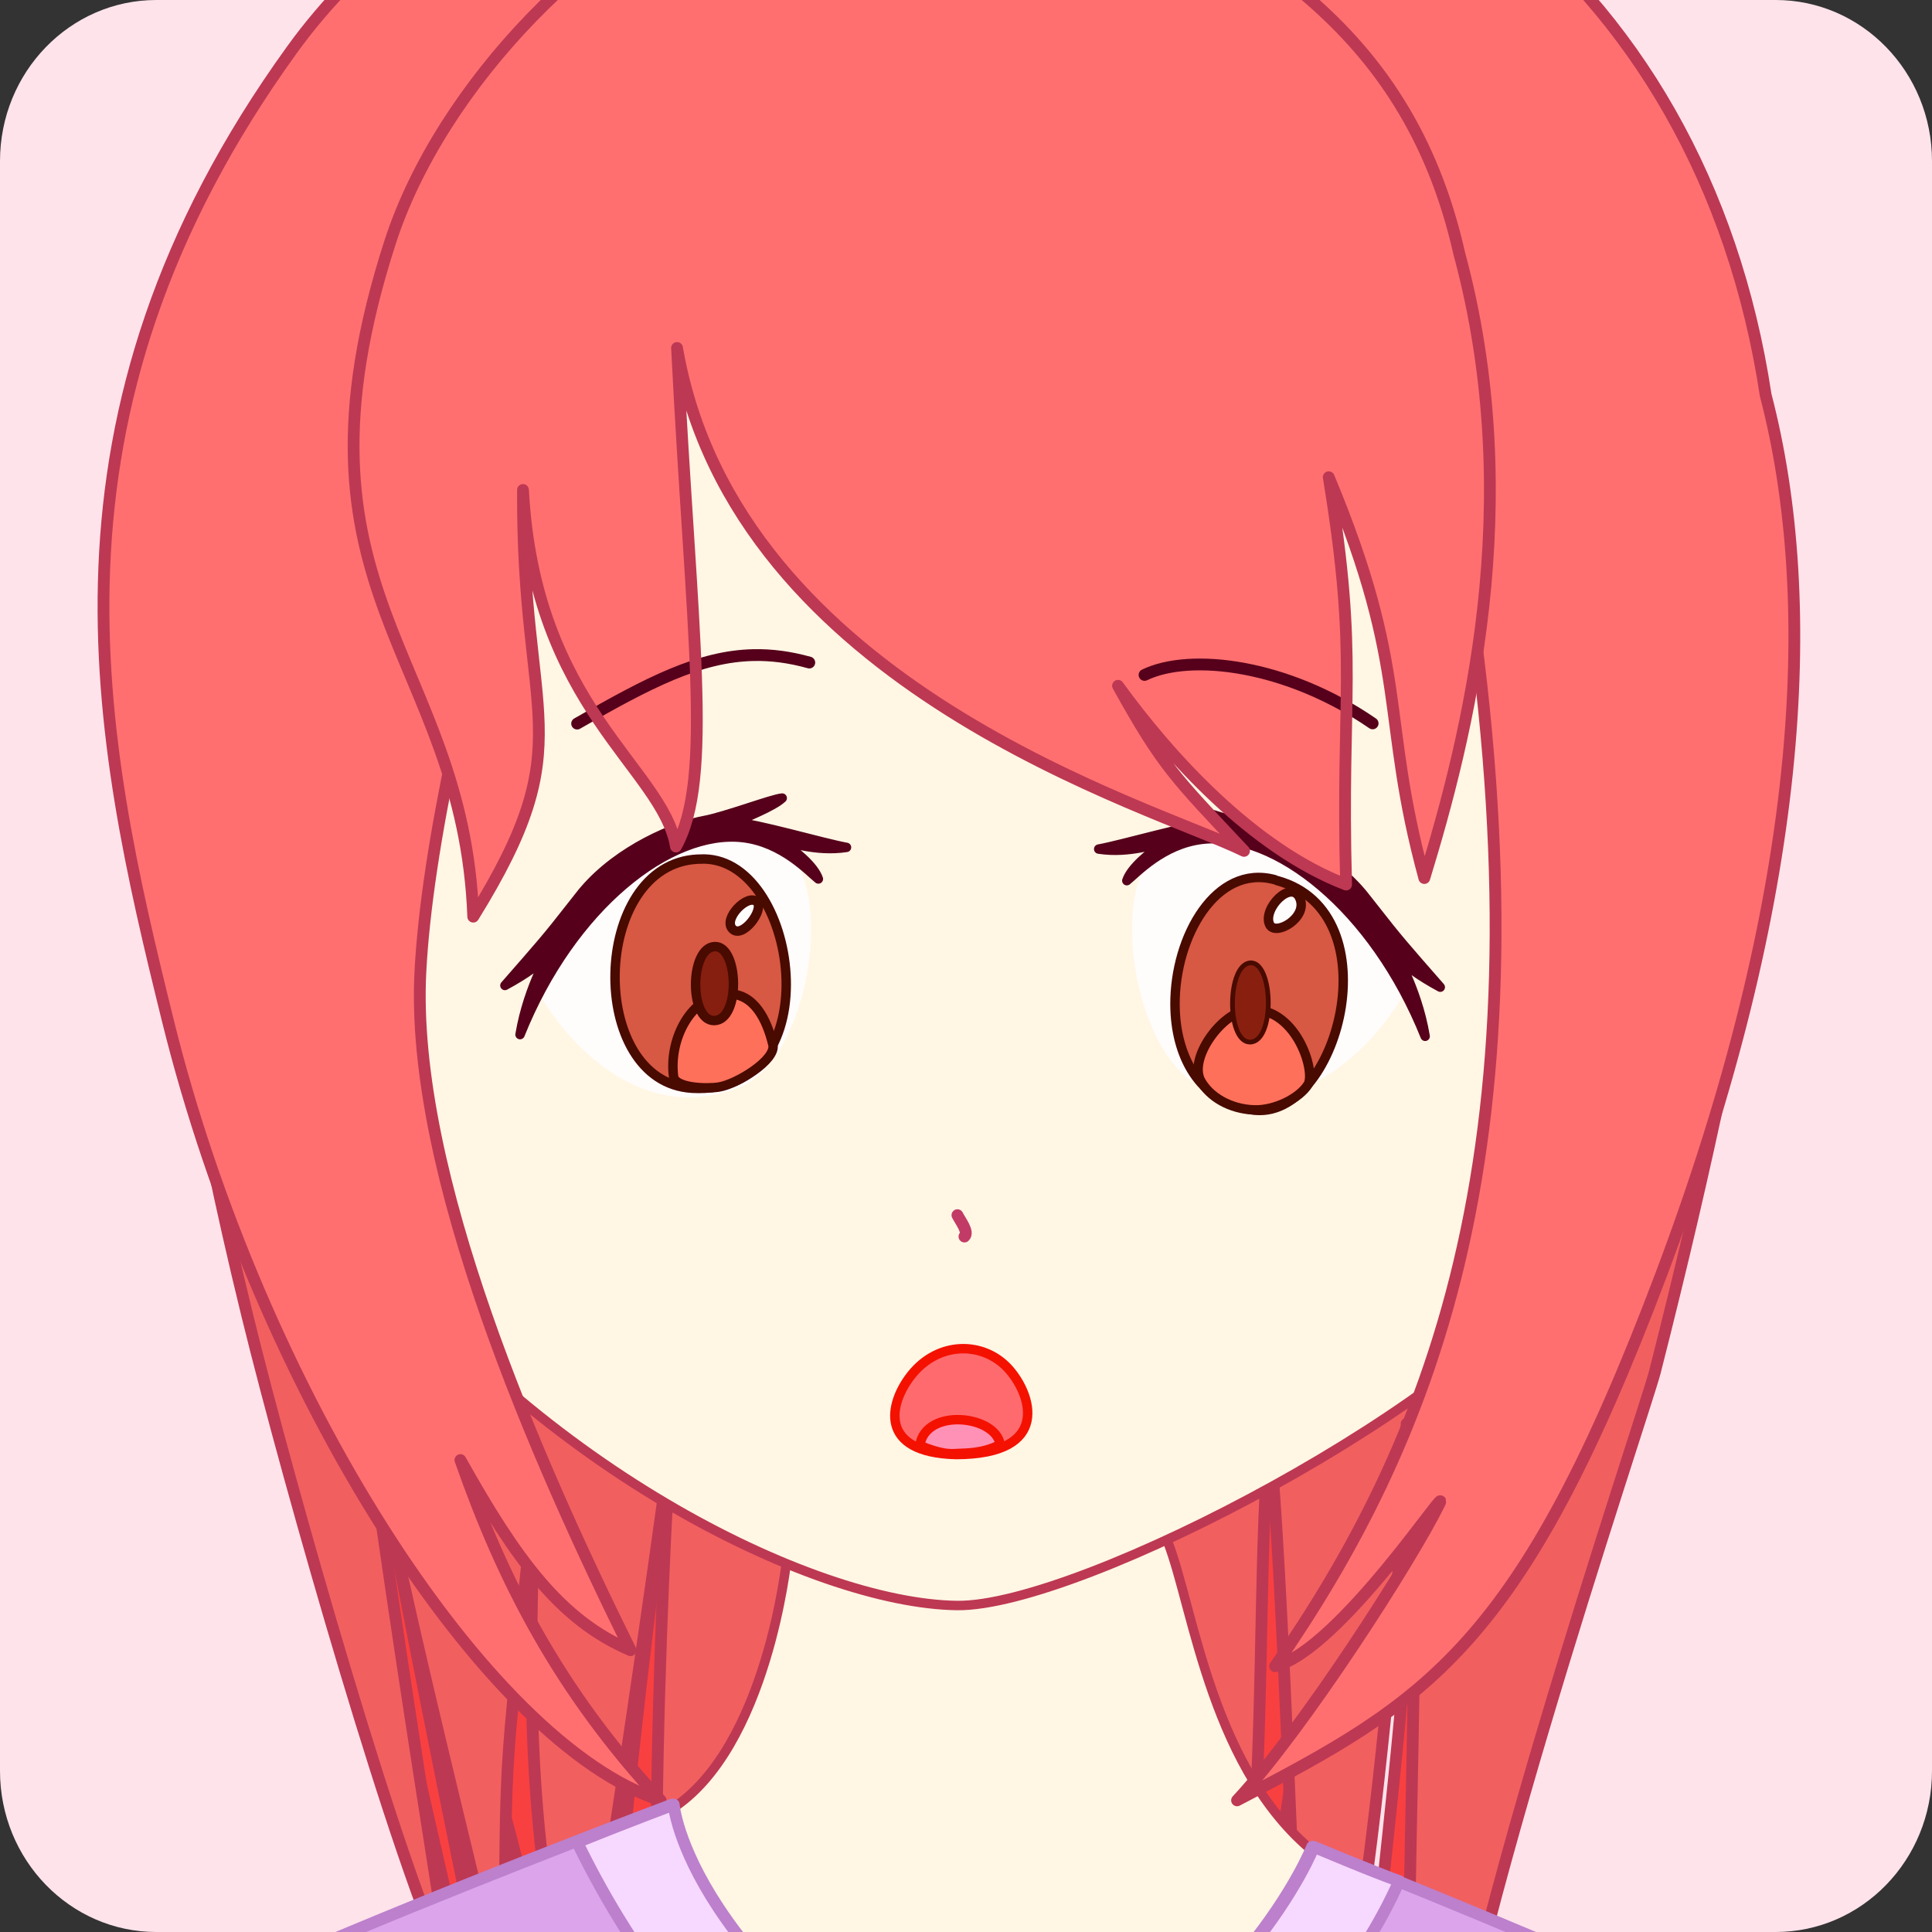 <svg xmlns="http://www.w3.org/2000/svg" xmlns:xlink="http://www.w3.org/1999/xlink" stroke-miterlimit="10" viewBox="0 0 4096 4096" fill-rule="nonzero" stroke-linecap="round" stroke-linejoin="round" xmlns:v="https://vecta.io/nano"><rect x="0" y="0" width="4096" height="4096" fill="#333333" stroke="none"/><style><![CDATA[.B{stroke-width:25}.C{stroke:#bd3853}.D{stroke:#490a00}.E{fill-rule:evenodd}.F{stroke-linecap:butt}.G{stroke-width:20}.H{fill:#ff6f6f}]]></style><defs><path d="M331.442 0H3764.56C3947.61 0 4096 152.935 4096 341.591V3754.41c0 188.65-148.39 341.59-331.44 341.59H331.442C148.392 4096 0 3943.06 0 3754.41V341.591C0 152.935 148.392 0 331.442 0z" id="A" class="E"/><linearGradient gradientUnits="userSpaceOnUse" id="B" x1="2121.693" x2="3011.008" y1="-231.572" y2="3855.511"><stop offset="0" stop-color="#e95454"/><stop offset=".223" stop-color="#be2b2b"/><stop offset=".621" stop-color="#f94d4d"/><stop offset="1" stop-color="#7a2f2f"/></linearGradient><path id="C" d="M1923.01-516.194c981.36-97.165 1685.62 464.455 1820.34 1353.746 116.26 445.698 77.88 1070.208-221.01 1863.258-298.89 793.06-497.35 906.43-899.66 1116.08 139.64-149.89 369.61-508.26 428.61-628.06 28.9-58.66-209.87 308.1-347.98 343.74 320.76-463.31 580.9-1071.23 416.92-2242.93-259.38-706.592-951.72-1307.427-891.44-1425.112s-339.4-55.966-320.73-135.265"/></defs><g class="E"><path d="M2055.85 1201.53c391.35 11.78 980.89-55.66 1482.29-135.66 52.59 86.45 19.61 119.95 78.92 255.13 0-299.79-69.4-723.491-356.03-1001.363 219.15 308.334 219.15 633.903 219.15 633.903s-1199.01 141.05-1415.36 142.95c-213.55 1.87-511.16-17.09-1025.17-73.3 0 0 330.84 157.71 1016.2 178.34z" fill="#fff" opacity="0"/><path d="M0 2048C0 916.921 916.921 0 2048 0s2048 916.921 2048 2048-916.92 2048-2048 2048S0 3179.08 0 2048z" fill="#ffe3eb"/></g><use fill="#ffe3eb" xlink:href="#A"/><clipPath id="D"><use xlink:href="#A"/></clipPath><g clip-path="url(#D)"><g class="E"><g class="C F"><g class="B"><path d="M3675.02 1436.23L331.739 1408.7s207.142 1309.53 417.77 1861.39c131.618 344.85 211.168 938.33 320.971 1161.48 0-14.43-327.461-1556.52-320.859-1716.95-18.156 211.06 396.769 1165.56 396.769 1549.31 0-648.99 90.44-75.28 157.5-781.01-31.78 655.59-132.11 622.58-80.18 781.01 22.29 67.99 208.2-1223.19 198.55-1178.9-13.54 62.12-198.92 1456.64-118.37 1616.83 205.7 409.03 981.06 48.13 1187.19-176.51 226.78-247.15 267.59-925.81 308.06-1347.09 40.47 436.68-217.69 1494.37-186.15 1523.6 94.65 87.71 369.12-1457.18 369.12-1683.21 56.25 418.51-134.32 1376.85-72.03 1521.13 72.03-552.77 373.32-967.88 395.05-1053.25 234.4-920.52 484.08-1978.69 457.23-2025.1" fill="#f94040"/><path d="M3675.02 1436.23L331.739 1408.7s-43.334 418.63 193.067 1382.42c87.931 358.48 320.328 1172.02 430.133 1395.17 0-14.43-211.92-1311.24-205.318-1471.67-18.156 211.06 253.799 1246.81 320.859 1549.31 0-648.99 0-447.04 67.07-1152.77-31.79 655.6 8.84 875.85 86.16 1259.8 80.18-447.03 212.57-1396.61 202.91-1352.31-13.53 62.11-74.62 1335.7 5.93 1495.88 205.7 409.04 852.4 235.46 1058.53 10.82 226.78-247.15 159.86-1060 200.33-1481.28 40.47 436.68 53.73 1354.67 85.27 1383.89 94.65 87.72 205.43-1183.28 205.43-1409.31 56.25 418.51-62.39 1726.33 71.37 1607.7 0-362.42 433.38-1632.66 455.12-1718.03 234.4-920.52 280.61-1400.48 253.76-1446.89" fill="#f25f5f"/></g><g fill="#fff6e4" class="G"><path d="M1668.21 3303.88s-41.36 403.36-245.95 532.22c0 0 54.96 846.18 645.29 867.4 590.33 21.21 754.54-748.78 729.09-768.36-227.15-174.78-265.51-523.22-320.42-665.05"/><path d="M358.642 1382.82C337.996 559.813 679.04-7.201 898.367-106.349 1796.71-833.432 2919.38-413.637 3151.82-149.684c390.02 338.805 433.35 815.496 433.35 815.496s126.07 1374.918-267.89 2001.318c-189.32 301.01-1027.6 740.04-1288.25 736.7-307.29-3.94-909.82-300.79-1296.126-827.31-164.777-224.59-372.223-1166.73-372.223-1166.73"/></g></g><g fill="#fffcfc"><path d="M2982.11 2096.03c-9.96-36.67-32.29-76.2-62.77-114.68-111.93-141.27-333.67-268.31-455.84-187.16-119.25 79.21-58.97 449.78 84.99 509.34 223.91 92.65 389.33-120.12 433.62-207.5zm-1844.56 0c9.96-36.67 32.29-76.2 62.77-114.68 111.93-141.27 333.67-268.31 455.84-187.16 119.25 79.21 58.97 449.78-84.99 509.34-223.91 92.65-389.33-120.12-433.62-207.5z"/></g><g class="G"><g fill="#d75843" class="D"><path d="M1482.7 1821.42c210.28-13.81 284.2 502.28-14.92 485.78-224.89-12.41-215.92-475.87 12.04-485.78m1227.33 45.35c248.22 67.61 127.41 513.2-51.67 486.33-115.77-17.36-163.78-117.52-164.4-223.05-.84-144.28 86.92-298.62 211.23-265.14"/></g><g fill="#56001b" stroke="#56001b"><path d="M2885.98 1891.61s-.02-.74 29.45 37.03c48.69 62.39 61.11 76.32 138.05 164.24-42.77-23.13-76.55-46.88-90.21-65.33-10.56-14.26 40.49 63.41 58.15 169.48-109.24-272.44-318.58-435.61-472.67-417.58-83.83 9.8-140.02 71.99-159.79 87.64 9.27-27.59 48.72-59.31 80.62-80.78-16.73 1.28-74.43 23.89-140.24 13.8 49.57-8.87 193.26-51.18 236.8-52.91-26.82-12.69-80.95-33.4-100.54-51.6 19.66 1.1 120.49 39.43 165.36 47.63 60.8 11.1 180.09 60.32 255.02 148.38zm-1648-3.61s.02-.73-29.45 37.03c-48.69 62.4-61.11 76.32-138.05 164.24 42.77-23.12 76.55-46.88 90.21-65.33 10.56-14.26-40.48 63.42-58.14 169.49 109.23-272.45 318.57-435.61 472.66-417.59 83.83 9.8 140.02 71.99 159.79 87.64-9.27-27.59-48.71-59.31-80.61-80.78 16.72 1.29 74.42 23.89 140.24 13.81-49.58-8.87-193.26-51.19-236.8-52.92 26.81-12.69 80.94-33.4 100.54-51.59-19.67 1.09-120.5 39.43-165.37 47.62-60.8 11.11-180.08 60.32-255.02 148.38z"/></g><g fill="#ff705a" class="D"><path d="M1543.09 2107.31c-78.92 2.46-125.29 96.98-115.06 174.99 3.1 23.68 67.04 26.61 95.46 22.41 37.93-5.61 122.88-57.68 115.06-90.08-12.78-53.01-40.06-109.04-95.46-107.32zm1115.82 245.76c43.81 1.46 96.16-24.81 114.13-53.78 17.19-27.69-26.62-170.36-128.94-157.96-55.31 6.7-124.24 102.89-98.48 149.96 18.48 33.79 61.67 60.05 113.29 61.78z"/></g></g><path d="M2651.63 2041.33c48.12-1.35 51.85 168.46-1.89 167.98-49.81-.44-48.81-166.56 1.89-167.98z" fill="#89200f" stroke-width="10" class="D"/><g class="G D"><path d="M1515.61 2006.8c50.83-1.36 54.68 157.39-2.09 156.91-52.62-.45-51.48-155.47 2.09-156.91z" fill="#861f0f"/><g fill="#fffcfc"><path d="M1552.95 1969.5c-21.13-21.71 33.01-76.52 51.85-57.31 16.02 16.34-30.71 79.01-51.85 57.31zm1138.87-9.17c-16.05-33.55 46.68-97.74 64.18-55.43 16.97 40.99-52.23 80.43-64.18 55.43z"/></g></g><path d="M2037.61-225.393c170.76 141.452-312.93-55.505-540.05 245.033-254.66 456.542-579.334 1519.95-606.292 2040.38-22.081 426.29 246.132 1035.45 445.582 1438.6-148.53-63.66-241.89-190.97-360.708-403.15 89.118 254.62 207.938 488.02 424.368 721.42-369.2-118.82-850.133-866.45-1044.876-1654.1C208.066 1565.94 56.571 884.212 619.268 105.092 906.555-292.689 1468.75-536.754 1948.09-514.082" class="B C F H"/><g stroke-linecap="square"><use xlink:href="#C" fill="url(#B)" stroke="#602e2e" stroke-width="5"/><g class="C H B"><use xlink:href="#C"/></g></g><path d="M2327.94-296.326C2615.51-113.423 2978 29.829 3093.13 537.777c144.31 530.823 18.38 1025.673-72.48 1324.283-94.38-345.38-30.45-435.19-203.65-849.48 64.95 393.7 25.87 455.92 37.87 863.5-198.13-75.76-375.68-271.29-484.08-420.84 94.61 170.29 122.28 195.59 267.53 349.71-186.63-91.9-1078.11-344.15-1203.31-1064.774 30.64 596.384 79.37 911.814-1.05 1056.984-27.83-165.77-299.78-294.04-325.2-755.58-2.18 494.74 127.76 529.11-104.38 904.74-21.383-557.25-418.025-683.47-177.955-1429.691 106.931-332.377 437.615-676.349 764.405-789.18" stroke-width="4" class="C F H"/></g><g class="B"><g stroke="#56001b" fill="none"><path d="M2426.51 1430.91c97.5-46.96 301.73-22.5 483.57 102.71m-1686.52.47c152.64-87.86 259.92-142.82 373.97-145.24 38.02-.81 76.78 4.22 118.24 15.82"/></g><path d="M2029.85 2576.25c5.55 11.54 25.09 35.98 14.85 45.32" fill="none" stroke="#c23b66"/></g><g class="E"><g stroke="#f41100" class="G"><path d="M1932.14 2915.15c57.76-72.61 152.31-71.16 204.84-14.4 49.76 53.77 93.97 182.73-110.14 183.01-166.24-4.15-141.97-109.18-94.7-168.61z" fill="#ff6a6f"/><path d="M1950.07 3064.56c45.82 18.92 64.7 18.04 79.78 16.93 15.09-1.11 52.69.99 90.54-18.93-8.9-62.28-158.27-78.74-170.32 2z" fill="#ff91b6"/></g><g stroke="#bc80cc" class="B"><path d="M1424.8 3826S64.164 4335.94 2.736 4478.54c-435.732 1011.52-287.447 656.73-699.982 1459.38S-2304.49 7357.76-2137.5 7279.18c166.98-78.58 758.77 899.92 758.77 899.92S96.651 6521.05 237.164 5923.87c-435.59 927.38-245.898 3456.61-709.59 3618.2s4854.716 133.49 4735.286 21.08c-365.54-344.04-736.24-3266.78-585.92-3316.03 150.33-49.25 1031.95 1824.98 1197.15 1721.21 189.2-118.86 679.02-415.41 687.84-588.79 16.74-328.78-788.72-850.57-926.72-1315.16-210.76-709.59-400.46-1370.64-597.17-1567.36-145.39-145.38-1256.27-581.54-1256.27-581.54s-145.54 376.24-679.83 635.6C1452.77 4168.36 1424.8 3826 1424.8 3826z" fill="#dca4eb"/><path d="M1428.34 3826s-89.29 33.23-204.63 79.72c260.64 535.67 656.46 741.61 878.7 796.14 254.76-23.63 696.98-336.23 863.92-713.88-56.33-19.67-181.02-72.5-181.02-72.5s-145.54 376.24-679.83 635.61C1456.31 4168.36 1428.34 3826 1428.34 3826z" fill="#f7d8ff"/></g></g><path d="M2329.52-297.704c287.36 183.243 649.68 326.922 764.2 835.006C3237.4 1068.29 3110.89 1563 3019.68 1861.5c-93.97-345.49-29.93-435.22-202.64-849.73 64.48 393.78 25.33 455.96 36.84 863.55-198.04-75.99-375.35-271.73-483.58-421.41 94.41 170.41 122.05 195.74 267.12 350.02-186.52-92.11-1077.7-345.41-1202.05-1066.187 29.93 596.417 78.29 911.907-2.31 1056.977-27.63-165.8-299.43-294.39-324.3-755.96-2.76 494.74 127.13 529.26-105.45 904.62-20.722-557.28-417.215-683.96-176.264-1429.902 107.323-332.251 438.414-675.832 765.334-788.277" fill="none" class="B C F"/></g></svg>